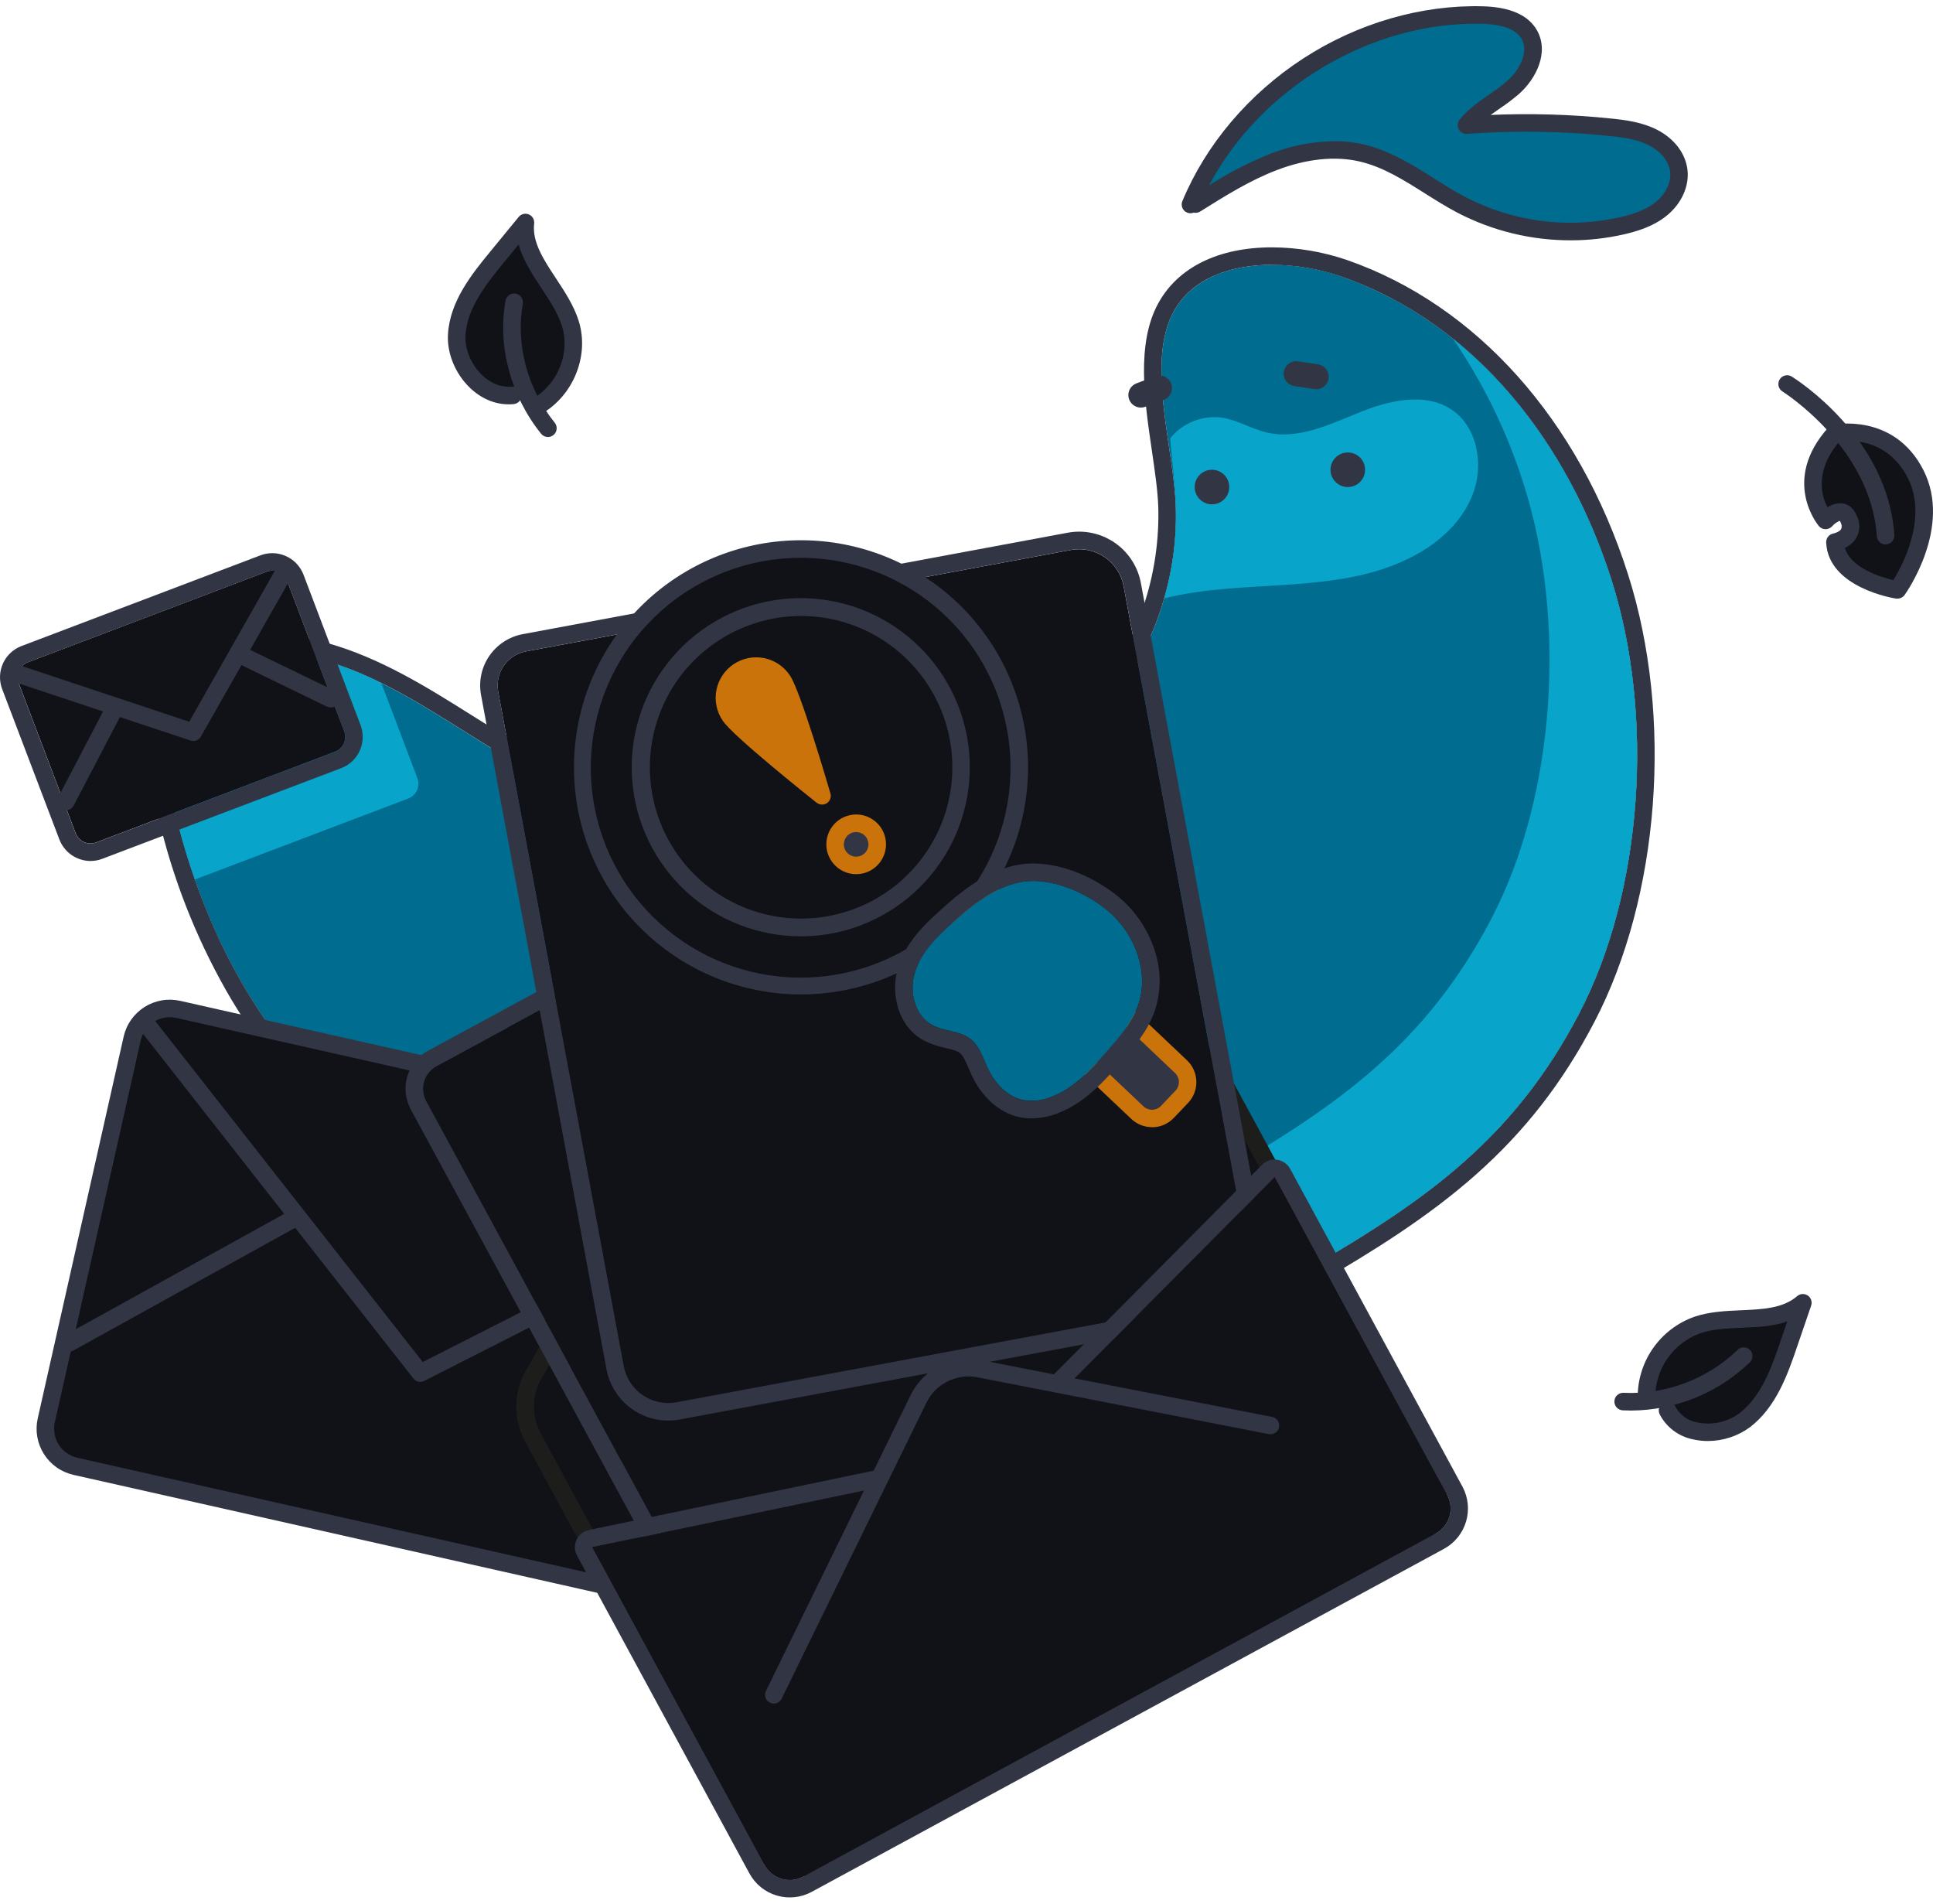 <svg width="200" height="197" viewBox="0 0 200 197" fill="none" xmlns="http://www.w3.org/2000/svg">
<path d="M74.976 82.952C67.828 85.447 59.911 82.659 53.341 78.892C46.77 75.125 40.639 70.302 33.347 68.278C28.873 67.03 23.509 67.126 20.257 70.442C16.584 74.191 17.137 80.28 18.445 85.367C21.534 97.255 27.703 108.667 37.437 116.175C47.171 123.683 60.768 126.642 72.159 122.026C83.55 117.41 91.47 104.421 88.599 92.466C87.822 89.284 86.287 86.164 83.656 84.215C81.026 82.266 77.184 81.761 74.471 83.591L74.976 82.952Z" fill="#006C8F"/>
<path d="M28.179 67.532C29.931 67.543 31.672 67.792 33.357 68.269C40.65 70.302 46.781 75.125 53.351 78.884C58.182 81.654 63.74 83.896 69.187 83.896C71.16 83.908 73.121 83.586 74.987 82.943L74.482 83.583C75.637 82.827 76.992 82.434 78.373 82.454C80.274 82.469 82.122 83.086 83.652 84.215C86.282 86.164 87.828 89.284 88.594 92.465C91.47 104.411 83.551 117.409 72.159 122.025C68.476 123.497 64.543 124.243 60.577 124.221C52.355 124.221 44.021 121.212 37.448 116.154C27.713 108.664 21.544 97.255 18.456 85.359C17.138 80.277 16.584 74.183 20.268 70.434C22.318 68.342 25.21 67.532 28.19 67.532H28.179ZM28.179 65.719C24.358 65.719 21.174 66.91 18.963 69.165C15.509 72.689 14.748 78.289 16.703 85.814C18.263 91.965 20.687 97.863 23.902 103.334C27.325 109.076 31.511 113.873 36.329 117.591C43.301 122.957 52.134 126.033 60.564 126.033C64.764 126.057 68.929 125.266 72.827 123.703C78.81 121.277 83.944 116.726 87.284 110.89C90.735 104.866 91.822 98.171 90.347 92.041C89.663 89.193 88.133 85.284 84.723 82.754C82.885 81.393 80.66 80.653 78.373 80.642C77.32 80.636 76.273 80.811 75.279 81.16C75.209 81.147 75.138 81.139 75.067 81.136H74.971C74.909 81.132 74.847 81.132 74.785 81.136C74.632 81.152 74.481 81.187 74.337 81.24C72.674 81.806 70.928 82.09 69.172 82.079C64.786 82.079 59.761 80.471 54.237 77.307C52.463 76.29 50.679 75.166 48.953 74.082C44.243 71.12 39.374 68.055 33.828 66.509C31.988 65.99 30.086 65.721 28.174 65.707L28.179 65.719Z" fill="#323544"/>
<path d="M43.184 80.495L39.454 70.657C37.497 69.673 35.452 68.874 33.346 68.27C30.569 67.494 27.449 67.235 24.705 67.949L22.499 68.785C21.669 69.213 20.912 69.769 20.257 70.435C16.583 74.183 17.137 80.272 18.445 85.359C18.937 87.249 19.506 89.129 20.156 90.983L42.224 82.61C42.426 82.535 42.611 82.42 42.769 82.273C42.927 82.126 43.054 81.949 43.144 81.752C43.233 81.556 43.282 81.343 43.289 81.128C43.296 80.912 43.261 80.697 43.184 80.495Z" fill="#08A4CA"/>
<path d="M75.447 130.784C86.139 116.32 93.813 101.364 102.605 85.543C105.9 79.615 111.666 77.29 115.622 71.835C119.603 66.328 121.884 59.393 121.656 52.439C121.46 46.407 118.565 37.475 121.426 32.246C124.491 26.646 132.988 26.581 138.797 28.608C152.858 33.511 162.302 46.073 166.729 59.965C171.156 73.857 170.066 92.067 163.363 104.882C156.661 117.697 147.641 124.11 135.494 131.159C126.433 136.42 115.254 137.562 104.945 138.32C94.636 139.079 83.975 136.718 75.359 130.668L75.447 130.784Z" fill="#006C8F"/>
<path d="M131.634 27.399C134.072 27.409 136.492 27.82 138.797 28.615C152.858 33.519 162.302 46.08 166.729 59.972C171.156 73.864 170.066 92.074 163.363 104.889C156.661 117.704 147.641 124.109 135.494 131.159C126.433 136.42 115.254 137.561 104.945 138.32C103.706 138.411 102.463 138.457 101.217 138.457C92.156 138.457 83.03 136.016 75.476 130.747C86.155 116.293 93.82 101.35 102.605 85.543C105.9 79.614 111.666 77.289 115.622 71.834C119.603 66.328 121.884 59.392 121.656 52.438C121.46 46.406 118.565 37.475 121.426 32.245C123.355 28.724 127.43 27.391 131.634 27.391V27.399ZM75.359 130.667L75.476 130.747L75.447 130.784L75.359 130.667ZM131.634 25.586C126.073 25.586 121.882 27.645 119.836 31.383C117.553 35.551 118.415 41.417 119.176 46.59C119.489 48.739 119.79 50.769 119.844 52.498C120.012 59.051 118.01 65.476 114.149 70.773C112.499 73.054 110.503 74.744 108.391 76.536C105.735 78.788 102.988 81.118 101.018 84.662C99.576 87.251 98.149 89.856 96.767 92.37C89.733 105.185 83.079 117.301 74.422 129.111C74.29 129.192 74.168 129.288 74.059 129.398C73.759 129.706 73.577 130.111 73.547 130.54C73.517 130.969 73.641 131.395 73.896 131.741L73.984 131.86C74.186 132.134 74.46 132.345 74.777 132.469C82.251 137.574 91.382 140.269 101.212 140.269C102.491 140.269 103.801 140.22 105.072 140.127C115.836 139.35 127.121 138.115 136.397 132.728C141.886 129.541 147.657 125.979 152.661 121.546C157.779 117.016 161.686 111.988 164.958 105.731C171.738 92.76 173.142 74.146 168.448 59.423C163.348 43.419 152.754 31.564 139.388 26.904C136.888 26.044 134.264 25.599 131.621 25.586H131.634Z" fill="#323544"/>
<path d="M75.447 130.786L75.476 130.747L75.359 130.669L75.447 130.786Z" fill="#006C8F"/>
<path d="M75.359 130.669L75.476 130.746L75.448 130.785L75.359 130.669ZM75.359 128.856C75.024 128.856 74.695 128.949 74.41 129.125C74.124 129.3 73.893 129.552 73.742 129.851C73.59 130.15 73.525 130.485 73.553 130.819C73.581 131.153 73.701 131.473 73.899 131.743L73.985 131.862C74.153 132.09 74.373 132.275 74.626 132.403C74.879 132.531 75.159 132.597 75.442 132.597C75.726 132.598 76.005 132.532 76.258 132.404C76.511 132.277 76.731 132.092 76.9 131.865L76.921 131.834C77.066 131.639 77.172 131.417 77.23 131.181C77.288 130.945 77.298 130.699 77.259 130.459C77.221 130.219 77.134 129.989 77.005 129.783C76.875 129.577 76.706 129.399 76.506 129.26L76.431 129.209L76.398 129.185C76.094 128.972 75.733 128.858 75.362 128.856H75.359Z" fill="#323544"/>
<path d="M166.729 59.973C163.651 50.314 158.145 41.299 150.344 35.055C153.511 39.695 155.977 44.776 157.663 50.135C162.09 64.03 161 82.237 154.298 95.052C147.595 107.867 138.58 114.272 126.433 121.322C117.372 126.582 106.193 127.724 95.884 128.483C89.999 128.934 84.081 128.313 78.417 126.65C77.461 128.02 76.481 129.385 75.476 130.745C84.069 136.739 94.683 139.074 104.946 138.32C115.255 137.562 126.433 136.42 135.495 131.16C147.642 124.11 156.656 117.718 163.361 104.89C170.067 92.062 171.157 73.867 166.729 59.973Z" fill="#08A4CA"/>
<path d="M66.386 120.946L66.415 120.907L66.298 120.83L66.386 120.946Z" fill="#006C8F"/>
<path d="M66.298 120.829L66.415 120.906L66.386 120.945L66.298 120.829ZM66.298 119.017C65.963 119.016 65.634 119.109 65.349 119.285C65.063 119.46 64.832 119.712 64.68 120.011C64.529 120.31 64.464 120.645 64.492 120.979C64.519 121.313 64.639 121.633 64.838 121.903L64.924 122.022C65.092 122.25 65.312 122.436 65.565 122.563C65.818 122.691 66.098 122.758 66.381 122.758C66.665 122.758 66.944 122.692 67.197 122.564C67.45 122.437 67.67 122.252 67.839 122.025L67.859 121.994C68.005 121.799 68.111 121.577 68.169 121.341C68.227 121.105 68.237 120.859 68.198 120.619C68.16 120.379 68.073 120.149 67.944 119.943C67.814 119.737 67.645 119.56 67.445 119.42L67.37 119.369L67.337 119.345C67.033 119.132 66.672 119.018 66.301 119.017H66.298Z" fill="#323544"/>
<path d="M150.711 42.771C148.042 40.503 144.118 41.282 140.915 42.558C137.713 43.835 134.357 45.536 131.018 44.73C129.464 44.358 128.056 43.462 126.485 43.213C125.518 43.075 124.531 43.179 123.615 43.518C122.699 43.857 121.881 44.418 121.237 45.153C121.18 45.217 121.126 45.285 121.071 45.354C121.265 47.721 121.589 50.115 121.656 52.44C121.752 55.636 121.346 58.827 120.452 61.898C129.073 59.723 139.061 61.742 146.926 57.144C149.36 55.72 151.545 53.592 152.49 50.825C153.435 48.057 152.881 44.614 150.711 42.771Z" fill="#08A4CA"/>
<path d="M123.161 21.159C128.059 9.38 140.62 1.225 153.373 1.569C155.211 1.616 157.329 1.999 158.227 3.601C159.24 5.414 158.085 7.705 156.534 9.072C154.983 10.439 153.019 11.345 151.721 12.955C156.666 12.592 161.632 12.664 166.564 13.17C168.081 13.325 169.629 13.532 170.991 14.221C172.352 14.91 173.515 16.165 173.693 17.682C173.872 19.2 173.054 20.654 171.881 21.605C170.708 22.555 169.248 23.044 167.786 23.378C162.181 24.636 156.311 23.87 151.217 21.216C147.753 19.404 144.656 16.706 140.846 15.826C137.845 15.135 134.671 15.653 131.784 16.745C128.898 17.838 126.28 19.484 123.673 21.118" fill="#006C8F"/>
<path d="M162.528 24.86C158.45 24.867 154.432 23.89 150.813 22.012C149.645 21.398 148.517 20.689 147.424 20C145.185 18.589 143.072 17.259 140.659 16.702C138.135 16.119 135.186 16.425 132.134 17.585C129.33 18.651 126.71 20.293 124.181 21.88C123.979 22.005 123.735 22.047 123.503 21.996C123.337 22.061 123.156 22.076 122.982 22.039C122.808 22.002 122.649 21.914 122.525 21.787C122.4 21.66 122.316 21.499 122.282 21.325C122.249 21.15 122.267 20.97 122.335 20.805C124.774 14.939 129.214 9.702 134.839 6.049C140.465 2.396 147.059 0.483 153.407 0.651C156.255 0.726 158.139 1.565 159.03 3.147C160.304 5.414 158.945 8.153 157.143 9.738C156.5 10.283 155.827 10.79 155.126 11.258C154.82 11.47 154.52 11.68 154.23 11.889C158.376 11.71 162.529 11.833 166.657 12.257C168.234 12.417 169.896 12.64 171.402 13.399C173.215 14.307 174.398 15.863 174.597 17.564C174.796 19.265 173.978 21.062 172.466 22.294C171.053 23.446 169.334 23.943 167.995 24.249C166.201 24.656 164.367 24.861 162.528 24.86ZM138.034 14.6C139.054 14.596 140.071 14.708 141.066 14.934C143.779 15.56 146.122 17.036 148.39 18.465C149.451 19.133 150.551 19.824 151.657 20.407C156.564 22.948 162.208 23.681 167.602 22.478C169.303 22.09 170.45 21.598 171.327 20.886C172.363 20.039 172.932 18.846 172.806 17.779C172.653 16.485 171.563 15.508 170.592 15.019C169.362 14.398 167.887 14.206 166.481 14.061C161.603 13.562 156.69 13.491 151.799 13.849C151.623 13.864 151.445 13.826 151.29 13.741C151.134 13.656 151.007 13.527 150.925 13.371C150.842 13.214 150.807 13.036 150.824 12.86C150.842 12.683 150.911 12.516 151.023 12.379C151.895 11.294 153.011 10.52 154.088 9.772C154.731 9.344 155.349 8.88 155.939 8.381C157.251 7.227 158.189 5.365 157.443 4.037C156.889 3.051 155.514 2.523 153.355 2.466C141.925 2.165 130.449 9.067 125.103 19.167C127.123 17.878 129.259 16.78 131.484 15.889C133.572 15.069 135.791 14.636 138.034 14.61V14.6Z" fill="#323544"/>
<path d="M125.397 52.171C126.385 52.171 127.186 51.37 127.186 50.382C127.186 49.394 126.385 48.593 125.397 48.593C124.409 48.593 123.608 49.394 123.608 50.382C123.608 51.37 124.409 52.171 125.397 52.171Z" fill="#323544"/>
<path d="M139.45 50.384C140.438 50.384 141.239 49.583 141.239 48.595C141.239 47.607 140.438 46.806 139.45 46.806C138.462 46.806 137.661 47.607 137.661 48.595C137.661 49.583 138.462 50.384 139.45 50.384Z" fill="#323544"/>
<path d="M118.04 42.163C117.737 42.163 117.443 42.057 117.211 41.863C116.978 41.668 116.821 41.399 116.766 41.1C116.712 40.802 116.764 40.494 116.914 40.23C117.063 39.967 117.301 39.764 117.584 39.657L119.505 38.935C119.664 38.875 119.834 38.847 120.004 38.853C120.173 38.858 120.341 38.897 120.495 38.968C120.65 39.038 120.79 39.138 120.906 39.262C121.022 39.386 121.113 39.532 121.172 39.691C121.232 39.85 121.26 40.019 121.255 40.189C121.249 40.359 121.21 40.526 121.14 40.681C121.07 40.836 120.97 40.975 120.846 41.092C120.721 41.208 120.576 41.298 120.417 41.358L118.501 42.08C118.354 42.136 118.197 42.164 118.04 42.163Z" fill="#323544"/>
<path d="M136.19 40.267C136.125 40.267 136.06 40.262 135.996 40.251L133.969 39.943C133.796 39.923 133.629 39.869 133.478 39.783C133.326 39.697 133.194 39.582 133.088 39.444C132.982 39.306 132.906 39.148 132.862 38.979C132.819 38.81 132.81 38.635 132.836 38.463C132.863 38.291 132.923 38.126 133.014 37.978C133.106 37.83 133.226 37.702 133.368 37.601C133.51 37.5 133.671 37.429 133.841 37.392C134.011 37.355 134.187 37.353 134.357 37.386L136.385 37.694C136.706 37.744 136.997 37.913 137.199 38.168C137.401 38.423 137.5 38.745 137.476 39.07C137.451 39.394 137.305 39.698 137.067 39.92C136.829 40.142 136.516 40.266 136.19 40.267Z" fill="#323544"/>
<path d="M189.838 44.817C189.838 44.817 195.443 43.592 198.203 49.058C200.962 54.523 196.315 61.016 196.315 61.016C196.315 61.016 190.035 60.04 189.843 56.068C189.843 56.068 192.01 55.693 191.301 53.793C190.591 51.892 188.864 53.837 188.864 53.837C188.864 53.837 185.354 49.811 189.838 44.817Z" fill="#111217"/>
<path d="M196.315 61.923C196.269 61.927 196.224 61.927 196.178 61.923C195.89 61.879 189.162 60.779 188.947 56.121C188.937 55.901 189.008 55.684 189.146 55.512C189.284 55.34 189.48 55.224 189.698 55.187C189.889 55.151 190.353 54.987 190.498 54.729C190.538 54.63 190.557 54.524 190.552 54.418C190.548 54.311 190.52 54.207 190.472 54.112C190.444 54.028 190.404 53.947 190.353 53.874C190.048 54 189.777 54.195 189.561 54.444C189.474 54.538 189.369 54.613 189.251 54.665C189.134 54.716 189.008 54.743 188.88 54.744C188.752 54.743 188.625 54.716 188.509 54.663C188.392 54.609 188.289 54.532 188.204 54.436C188.163 54.389 184.209 49.742 189.175 44.215C189.303 44.075 189.471 43.977 189.656 43.935C189.719 43.923 195.981 42.641 199.02 48.653C201.995 54.537 197.265 61.263 197.063 61.548C196.978 61.666 196.865 61.761 196.735 61.826C196.605 61.892 196.461 61.925 196.315 61.923ZM190.878 56.678C191.51 58.783 194.612 59.707 195.901 60.007C196.846 58.47 199.474 53.561 197.405 49.465C195.308 45.323 191.401 45.515 190.319 45.66C187.73 48.717 188.45 51.275 189.082 52.489C189.554 52.153 190.137 52.007 190.713 52.083C191.174 52.171 191.8 52.481 192.17 53.476C192.32 53.817 192.39 54.188 192.374 54.561C192.357 54.933 192.256 55.297 192.077 55.624C191.791 56.091 191.369 56.459 190.868 56.678H190.878Z" fill="#323544"/>
<path d="M195.091 56.322C194.861 56.322 194.639 56.234 194.472 56.077C194.304 55.92 194.202 55.705 194.187 55.476C193.579 46.272 184.517 40.561 184.435 40.504C184.229 40.378 184.081 40.175 184.025 39.941C183.968 39.706 184.007 39.458 184.133 39.252C184.259 39.046 184.462 38.899 184.696 38.842C184.931 38.786 185.179 38.825 185.385 38.951C185.791 39.21 195.326 45.198 195.999 55.343C196.007 55.462 195.992 55.582 195.954 55.694C195.916 55.807 195.856 55.912 195.777 56.001C195.699 56.091 195.604 56.164 195.497 56.217C195.39 56.27 195.274 56.301 195.155 56.309L195.091 56.322Z" fill="#323544"/>
<path d="M172.532 145.895C173.894 148.65 178.088 148.777 180.527 146.91C182.966 145.043 184.084 141.965 185.081 139.058L186.549 134.768C183.688 137.23 179.22 135.863 175.642 137.062C174.085 137.619 172.74 138.647 171.794 140.004C170.848 141.36 170.349 142.978 170.366 144.632" fill="#111217"/>
<path d="M176.685 149.066C176.17 149.067 175.657 149.009 175.155 148.892C174.426 148.745 173.738 148.436 173.143 147.988C172.549 147.54 172.062 146.964 171.72 146.303C171.613 146.088 171.597 145.839 171.674 145.611C171.751 145.383 171.916 145.196 172.132 145.089C172.347 144.983 172.596 144.966 172.824 145.044C173.052 145.121 173.239 145.285 173.346 145.501C173.57 145.922 173.886 146.288 174.27 146.572C174.655 146.855 175.098 147.048 175.567 147.137C176.325 147.3 177.11 147.301 177.868 147.139C178.627 146.977 179.342 146.656 179.968 146.197C182.275 144.434 183.349 141.294 184.214 138.772L184.918 136.701C183.442 137.219 181.811 137.281 180.237 137.348C178.663 137.416 177.232 137.48 175.919 137.921C174.547 138.416 173.361 139.325 172.527 140.522C171.692 141.719 171.249 143.146 171.259 144.605C171.263 144.724 171.243 144.843 171.2 144.954C171.158 145.065 171.094 145.167 171.013 145.254C170.931 145.34 170.833 145.41 170.725 145.459C170.616 145.508 170.499 145.535 170.38 145.538C170.261 145.542 170.143 145.522 170.031 145.48C169.92 145.438 169.818 145.374 169.731 145.292C169.645 145.211 169.575 145.113 169.526 145.004C169.477 144.896 169.45 144.778 169.447 144.659C169.415 142.809 169.968 140.996 171.026 139.477C172.085 137.959 173.595 136.813 175.342 136.202C176.895 135.684 178.552 135.609 180.157 135.539C182.373 135.443 184.468 135.352 185.946 134.079C186.097 133.949 186.286 133.873 186.485 133.862C186.683 133.851 186.88 133.905 187.044 134.016C187.209 134.128 187.332 134.291 187.395 134.479C187.458 134.668 187.457 134.872 187.393 135.06L185.925 139.35C184.983 142.104 183.807 145.532 181.066 147.634C179.796 148.566 178.261 149.068 176.685 149.066Z" fill="#323544"/>
<path d="M168.764 145.915C168.474 145.915 168.184 145.907 167.894 145.892C167.653 145.879 167.428 145.772 167.267 145.593C167.106 145.414 167.023 145.178 167.035 144.938C167.048 144.698 167.156 144.472 167.335 144.311C167.514 144.15 167.749 144.067 167.989 144.08C170.141 144.178 172.291 143.839 174.308 143.085C176.326 142.331 178.17 141.177 179.73 139.691C179.812 139.596 179.913 139.519 180.027 139.465C180.14 139.411 180.264 139.381 180.389 139.377C180.515 139.374 180.64 139.396 180.757 139.443C180.873 139.49 180.979 139.561 181.066 139.652C181.154 139.742 181.222 139.849 181.266 139.967C181.309 140.085 181.328 140.21 181.321 140.336C181.314 140.461 181.28 140.584 181.223 140.696C181.166 140.808 181.086 140.907 180.988 140.986C177.691 144.127 173.318 145.891 168.764 145.915Z" fill="#323544"/>
<path d="M53.066 40.895C49.778 41.227 47.091 37.737 47.254 34.661C47.417 31.586 49.47 28.966 51.448 26.568L54.366 23.011C53.928 26.762 57.889 29.817 59.026 33.499C60.012 36.712 58.508 40.362 55.525 42.055" fill="#111217"/>
<path d="M55.52 42.961C55.32 42.961 55.125 42.895 54.967 42.772C54.808 42.65 54.694 42.479 54.643 42.285C54.592 42.091 54.607 41.886 54.685 41.701C54.764 41.517 54.901 41.363 55.075 41.265C57.69 39.787 59.013 36.564 58.153 33.757C57.739 32.408 56.859 31.075 56.007 29.786C55.062 28.354 54.097 26.889 53.662 25.291L52.147 27.137C50.438 29.224 48.31 31.821 48.158 34.705C48.083 36.126 48.764 37.736 49.887 38.811C50.798 39.678 51.894 40.105 52.976 39.989C53.216 39.965 53.456 40.037 53.643 40.19C53.83 40.343 53.948 40.564 53.972 40.804C53.996 41.044 53.924 41.285 53.771 41.471C53.618 41.658 53.397 41.777 53.157 41.801C51.544 41.964 49.939 41.371 48.637 40.131C47.122 38.687 46.245 36.574 46.348 34.619C46.532 31.142 48.87 28.29 50.749 25.998L53.667 22.441C53.791 22.29 53.961 22.183 54.151 22.137C54.34 22.09 54.54 22.106 54.72 22.183C54.9 22.259 55.051 22.391 55.149 22.56C55.248 22.729 55.289 22.925 55.267 23.119C55.044 25.043 56.248 26.866 57.524 28.799C58.446 30.195 59.399 31.647 59.888 33.237C60.993 36.83 59.308 40.962 55.968 42.847C55.832 42.923 55.677 42.963 55.52 42.961Z" fill="#323544"/>
<path d="M56.694 45.208C56.558 45.208 56.424 45.178 56.301 45.119C56.179 45.06 56.072 44.975 55.987 44.869C52.839 40.962 51.461 35.807 52.308 31.106C52.35 30.869 52.485 30.66 52.683 30.522C52.88 30.385 53.124 30.332 53.36 30.375C53.597 30.417 53.807 30.552 53.944 30.749C54.081 30.947 54.134 31.191 54.092 31.427C53.338 35.629 54.573 40.229 57.398 43.732C57.504 43.865 57.571 44.026 57.59 44.195C57.61 44.365 57.581 44.536 57.508 44.69C57.434 44.844 57.319 44.974 57.175 45.066C57.031 45.157 56.864 45.207 56.694 45.208Z" fill="#323544"/>
<path d="M81.157 118.538L18.438 104.415C16.288 103.931 14.153 105.282 13.669 107.431L4.778 146.917C4.294 149.067 5.644 151.202 7.793 151.686L70.513 165.809C72.662 166.293 74.797 164.942 75.281 162.793L84.173 123.307C84.657 121.157 83.307 119.022 81.157 118.538Z" fill="#111217"/>
<path d="M71.411 166.81C71.046 166.811 70.682 166.77 70.326 166.689L7.605 152.569C6.978 152.428 6.385 152.166 5.859 151.796C5.334 151.425 4.886 150.955 4.542 150.412C4.199 149.869 3.966 149.263 3.857 148.63C3.747 147.996 3.764 147.348 3.906 146.721L12.794 107.232C12.935 106.605 13.198 106.012 13.568 105.486C13.939 104.961 14.409 104.514 14.952 104.17C15.496 103.826 16.102 103.593 16.735 103.484C17.369 103.375 18.017 103.391 18.644 103.533L81.366 117.652C82.631 117.939 83.732 118.716 84.426 119.813C85.12 120.91 85.351 122.237 85.068 123.503L76.177 162.989C75.934 164.072 75.329 165.04 74.463 165.734C73.597 166.429 72.521 166.808 71.411 166.81ZM17.562 105.223C16.863 105.225 16.185 105.464 15.639 105.901C15.094 106.339 14.713 106.949 14.559 107.631L5.674 147.117C5.585 147.512 5.575 147.92 5.643 148.319C5.712 148.718 5.859 149.099 6.076 149.442C6.292 149.784 6.574 150.08 6.905 150.313C7.236 150.546 7.609 150.712 8.004 150.801L70.725 164.918C71.523 165.096 72.358 164.951 73.049 164.515C73.74 164.078 74.229 163.385 74.409 162.588L83.292 123.105C83.47 122.307 83.325 121.472 82.888 120.781C82.452 120.09 81.759 119.601 80.962 119.421L18.246 105.301C18.022 105.249 17.794 105.223 17.565 105.223H17.562Z" fill="#323544"/>
<path d="M15.142 105.915L43.487 142.04L84.042 121.428" fill="#111217"/>
<path d="M43.487 142.948C43.35 142.948 43.214 142.917 43.09 142.856C42.967 142.796 42.858 142.709 42.773 142.601L14.427 106.475C14.348 106.383 14.288 106.275 14.251 106.158C14.214 106.041 14.202 105.919 14.214 105.797C14.226 105.675 14.262 105.557 14.321 105.45C14.38 105.343 14.46 105.249 14.556 105.173C14.652 105.098 14.762 105.043 14.88 105.011C14.998 104.979 15.122 104.972 15.243 104.989C15.364 105.006 15.48 105.048 15.584 105.111C15.689 105.174 15.78 105.258 15.851 105.357L43.741 140.895L83.633 120.621C83.847 120.517 84.093 120.501 84.319 120.577C84.544 120.652 84.731 120.813 84.838 121.025C84.946 121.237 84.966 121.483 84.894 121.71C84.822 121.936 84.664 122.125 84.454 122.237L43.897 142.849C43.77 142.914 43.63 142.947 43.487 142.948Z" fill="#323544"/>
<path d="M7.152 139.819C6.952 139.818 6.757 139.751 6.599 139.628C6.44 139.505 6.327 139.333 6.277 139.139C6.227 138.945 6.243 138.739 6.322 138.555C6.401 138.371 6.539 138.218 6.715 138.121L29.79 125.357C29.894 125.295 30.01 125.254 30.13 125.238C30.25 125.221 30.373 125.229 30.49 125.26C30.608 125.292 30.717 125.347 30.813 125.422C30.909 125.496 30.988 125.59 31.047 125.696C31.106 125.802 31.143 125.919 31.156 126.04C31.169 126.161 31.157 126.283 31.121 126.399C31.086 126.516 31.027 126.624 30.949 126.717C30.871 126.81 30.775 126.886 30.667 126.942L7.592 139.705C7.458 139.78 7.306 139.819 7.152 139.819Z" fill="#323544"/>
<path d="M76.977 154.977C76.82 154.977 76.666 154.935 76.53 154.857C76.394 154.779 76.28 154.667 76.201 154.532L62.997 132.197C62.926 132.095 62.877 131.98 62.852 131.857C62.828 131.735 62.829 131.61 62.855 131.488C62.881 131.366 62.932 131.251 63.005 131.15C63.078 131.049 63.17 130.964 63.277 130.9C63.384 130.837 63.503 130.796 63.627 130.78C63.75 130.764 63.876 130.774 63.995 130.809C64.115 130.844 64.226 130.904 64.321 130.983C64.417 131.063 64.495 131.162 64.551 131.273L77.754 153.61C77.835 153.747 77.879 153.904 77.88 154.063C77.881 154.223 77.841 154.38 77.762 154.519C77.683 154.657 77.569 154.773 77.431 154.853C77.293 154.934 77.137 154.976 76.977 154.977Z" fill="#323544"/>
<path d="M27.594 59.133L2.876 68.512C2.029 68.834 1.603 69.782 1.924 70.629L7.829 86.191C8.151 87.038 9.099 87.465 9.946 87.143L34.664 77.763C35.512 77.442 35.938 76.494 35.616 75.646L29.711 60.085C29.39 59.237 28.442 58.811 27.594 59.133Z" fill="#111217"/>
<path d="M28.174 59.034C28.507 59.035 28.831 59.136 29.105 59.325C29.379 59.514 29.588 59.782 29.706 60.093L35.612 75.658C35.766 76.064 35.752 76.516 35.573 76.912C35.395 77.309 35.066 77.618 34.659 77.773L9.94 87.152C9.533 87.306 9.081 87.293 8.684 87.114C8.287 86.935 7.978 86.606 7.823 86.2L1.92 70.638C1.765 70.231 1.778 69.779 1.956 69.382C2.135 68.985 2.463 68.675 2.87 68.52L27.591 59.143C27.777 59.072 27.975 59.035 28.174 59.034ZM28.174 57.222C27.755 57.222 27.34 57.298 26.949 57.447L2.228 66.827C1.372 67.152 0.68 67.803 0.304 68.638C-0.072 69.474 -0.1 70.424 0.224 71.28L6.142 86.837C6.392 87.488 6.832 88.05 7.406 88.448C7.98 88.845 8.66 89.061 9.358 89.066C9.776 89.066 10.191 88.99 10.582 88.84L35.304 79.461C36.159 79.135 36.85 78.483 37.225 77.648C37.6 76.813 37.629 75.864 37.305 75.008L31.402 59.446C31.151 58.794 30.708 58.232 30.132 57.835C29.556 57.438 28.873 57.225 28.174 57.222Z" fill="#323544"/>
<path d="M2.078 69.781L19.993 75.746L29.233 59.477" fill="#111217"/>
<path d="M19.993 76.651C19.896 76.651 19.8 76.635 19.709 76.604L1.791 70.65C1.678 70.612 1.574 70.552 1.484 70.475C1.394 70.396 1.32 70.301 1.267 70.195C1.214 70.088 1.182 69.972 1.174 69.854C1.166 69.735 1.181 69.616 1.219 69.503C1.256 69.39 1.316 69.286 1.394 69.196C1.472 69.106 1.567 69.032 1.674 68.979C1.78 68.926 1.896 68.895 2.015 68.886C2.133 68.878 2.253 68.893 2.365 68.931L19.574 74.66L28.446 59.033C28.565 58.824 28.762 58.671 28.994 58.607C29.108 58.576 29.228 58.567 29.346 58.582C29.465 58.596 29.579 58.634 29.682 58.693C29.786 58.752 29.877 58.831 29.95 58.925C30.023 59.018 30.077 59.126 30.108 59.241C30.14 59.355 30.149 59.475 30.134 59.593C30.119 59.712 30.081 59.826 30.023 59.929L20.783 76.198C20.703 76.336 20.588 76.451 20.449 76.531C20.31 76.61 20.153 76.652 19.993 76.651Z" fill="#323544"/>
<path d="M6.818 83.817C6.663 83.817 6.509 83.777 6.374 83.7C6.238 83.624 6.125 83.513 6.044 83.38C5.963 83.247 5.918 83.095 5.913 82.939C5.908 82.784 5.944 82.629 6.016 82.491L11.038 72.879C11.093 72.773 11.169 72.68 11.26 72.603C11.351 72.527 11.457 72.469 11.57 72.433C11.684 72.398 11.803 72.385 11.922 72.395C12.04 72.406 12.156 72.439 12.261 72.494C12.367 72.549 12.461 72.625 12.537 72.716C12.614 72.807 12.671 72.913 12.707 73.026C12.743 73.14 12.756 73.26 12.745 73.378C12.735 73.497 12.701 73.612 12.646 73.718L7.623 83.33C7.546 83.477 7.431 83.6 7.289 83.686C7.147 83.772 6.984 83.817 6.818 83.817Z" fill="#323544"/>
<path d="M34.211 73.186C34.074 73.186 33.938 73.154 33.815 73.093L24.218 68.433C24.111 68.381 24.015 68.308 23.936 68.219C23.857 68.13 23.797 68.027 23.758 67.914C23.719 67.802 23.702 67.683 23.709 67.564C23.716 67.445 23.747 67.329 23.799 67.221C23.851 67.114 23.924 67.019 24.012 66.939C24.102 66.861 24.205 66.8 24.318 66.761C24.43 66.722 24.549 66.706 24.668 66.713C24.787 66.72 24.903 66.75 25.011 66.802L34.62 71.462C34.805 71.552 34.954 71.701 35.043 71.886C35.131 72.071 35.154 72.281 35.108 72.481C35.062 72.681 34.95 72.859 34.789 72.987C34.629 73.115 34.429 73.184 34.224 73.184L34.211 73.186Z" fill="#323544"/>
<path d="M145.319 160.374L86.339 192.36C84.799 193.195 82.99 193.385 81.31 192.887C79.63 192.389 78.217 191.244 77.381 189.703L55.117 148.672C54.578 147.679 54.303 146.565 54.317 145.436C54.332 144.306 54.636 143.199 55.2 142.221L74.049 109.549C74.642 108.522 75.501 107.673 76.535 107.093C77.569 106.512 78.74 106.22 79.926 106.248L120.126 107.058C121.293 107.082 122.432 107.414 123.429 108.021C124.425 108.628 125.243 109.489 125.799 110.514L147.986 151.419C148.819 152.96 149.006 154.769 148.506 156.448C148.006 158.128 146.86 159.54 145.319 160.374Z" fill="#111217"/>
<path d="M83.198 194.075C82.471 194.073 81.749 193.967 81.052 193.759C80.105 193.48 79.222 193.017 78.456 192.395C77.689 191.772 77.053 191.004 76.586 190.134L54.322 149.103C53.714 147.972 53.404 146.706 53.421 145.422C53.438 144.139 53.781 142.881 54.417 141.766L73.267 109.094C73.94 107.93 74.912 106.968 76.084 106.308C77.255 105.648 78.582 105.315 79.926 105.343L120.134 106.151C121.46 106.179 122.756 106.557 123.888 107.248C125.021 107.938 125.952 108.915 126.585 110.081L148.772 150.985C149.72 152.737 149.933 154.793 149.366 156.703C148.799 158.612 147.498 160.219 145.748 161.17L86.771 193.161C85.675 193.759 84.447 194.073 83.198 194.075ZM79.781 107.153C78.78 107.152 77.797 107.415 76.93 107.915C76.064 108.414 75.344 109.134 74.844 110L55.997 142.672C55.513 143.517 55.252 144.472 55.239 145.446C55.226 146.419 55.461 147.38 55.922 148.238L78.186 189.27C78.543 189.928 79.025 190.51 79.607 190.982C80.188 191.453 80.857 191.806 81.574 192.019C82.292 192.232 83.045 192.301 83.79 192.223C84.534 192.145 85.256 191.921 85.914 191.563L144.886 159.578C145.545 159.221 146.126 158.738 146.598 158.157C147.069 157.575 147.421 156.906 147.634 156.189C147.847 155.471 147.916 154.718 147.838 153.974C147.759 153.229 147.535 152.508 147.178 151.85L124.993 110.945C124.513 110.061 123.807 109.319 122.947 108.795C122.087 108.271 121.104 107.984 120.098 107.963L79.897 107.153H79.781Z" fill="#1D1D1B"/>
<path d="M98.978 81.081L45.167 110.274C43.875 110.975 43.396 112.59 44.096 113.882L77.848 176.097C78.549 177.389 80.165 177.868 81.457 177.167L135.268 147.975C136.56 147.274 137.039 145.658 136.338 144.366L102.586 82.151C101.885 80.859 100.27 80.38 98.978 81.081Z" fill="#111217"/>
<path d="M100.241 80.779C100.719 80.781 101.187 80.912 101.597 81.157C102.007 81.403 102.344 81.754 102.571 82.175L136.33 144.383C136.666 145.004 136.742 145.733 136.541 146.409C136.34 147.086 135.879 147.655 135.258 147.992L81.448 177.179C81.141 177.347 80.803 177.451 80.456 177.488C80.108 177.525 79.756 177.493 79.421 177.393C79.085 177.294 78.773 177.13 78.501 176.909C78.229 176.689 78.003 176.418 77.837 176.11L44.093 113.894C43.759 113.274 43.683 112.547 43.884 111.872C44.084 111.197 44.544 110.629 45.162 110.293L98.975 81.098C99.363 80.885 99.798 80.774 100.241 80.774V80.779ZM100.241 78.962C99.496 78.963 98.764 79.15 98.11 79.506L44.297 108.693C43.255 109.259 42.48 110.216 42.142 111.353C41.805 112.491 41.933 113.715 42.498 114.759L76.244 176.972C76.523 177.49 76.902 177.947 77.358 178.318C77.814 178.69 78.338 178.967 78.902 179.136C79.465 179.304 80.056 179.36 80.641 179.299C81.226 179.239 81.793 179.064 82.31 178.784L136.123 149.587C137.164 149.018 137.937 148.061 138.273 146.923C138.609 145.786 138.481 144.562 137.917 143.519L104.176 81.297C103.791 80.591 103.221 80.001 102.529 79.591C101.836 79.181 101.046 78.965 100.241 78.967V78.962Z" fill="#323544"/>
<path d="M98.975 81.099L52.51 106.302L59.057 141.487L64.253 151.066C64.702 151.113 65.155 151.096 65.599 151.015L120.888 140.724C122.11 140.496 123.191 139.793 123.895 138.768C124.598 137.743 124.866 136.481 124.639 135.259L121.118 116.339L102.584 82.166C102.417 81.858 102.192 81.587 101.92 81.367C101.648 81.147 101.336 80.983 101.001 80.884C100.666 80.785 100.314 80.753 99.967 80.79C99.619 80.827 99.282 80.932 98.975 81.099Z" fill="#111217"/>
<path d="M54.409 67.386L110.791 56.895C112.013 56.668 113.276 56.935 114.301 57.639C115.326 58.342 116.03 59.424 116.258 60.647L129.034 129.312C129.261 130.534 128.994 131.797 128.29 132.822C127.586 133.847 126.504 134.551 125.282 134.779L69.992 145.066C68.77 145.293 67.507 145.026 66.482 144.322C65.456 143.619 64.753 142.537 64.525 141.314L51.547 71.56C51.46 71.098 51.466 70.623 51.563 70.163C51.66 69.704 51.847 69.267 52.113 68.88C52.379 68.492 52.718 68.16 53.112 67.904C53.506 67.648 53.947 67.472 54.409 67.386Z" fill="#111217"/>
<path d="M111.658 56.809C112.751 56.811 113.81 57.195 114.65 57.895C115.491 58.594 116.061 59.566 116.261 60.641L129.04 129.303C129.267 130.526 128.999 131.788 128.295 132.813C127.592 133.838 126.51 134.541 125.288 134.769L70 145.059C69.395 145.173 68.773 145.166 68.171 145.039C67.568 144.911 66.997 144.666 66.489 144.318C65.981 143.969 65.547 143.524 65.212 143.008C64.877 142.491 64.647 141.914 64.535 141.308L51.551 71.556C51.465 71.094 51.471 70.619 51.568 70.159C51.666 69.7 51.853 69.263 52.119 68.876C52.385 68.488 52.724 68.157 53.118 67.901C53.512 67.644 53.953 67.468 54.415 67.382L110.793 56.89C111.078 56.837 111.368 56.81 111.658 56.809ZM111.658 54.997C111.257 54.998 110.856 55.035 110.462 55.108L54.081 65.601C52.676 65.865 51.434 66.674 50.626 67.853C49.818 69.031 49.51 70.482 49.77 71.887L62.751 141.64C63.028 143.131 63.818 144.478 64.984 145.448C66.15 146.418 67.619 146.95 69.135 146.952C69.537 146.951 69.937 146.914 70.331 146.841L125.62 136.55C126.459 136.394 127.259 136.075 127.975 135.609C128.691 135.144 129.308 134.543 129.791 133.839C130.274 133.135 130.614 132.343 130.79 131.508C130.967 130.673 130.977 129.811 130.821 128.972L118.042 60.309C117.765 58.818 116.975 57.471 115.809 56.5C114.643 55.53 113.175 54.998 111.658 54.997Z" fill="#323544"/>
<path d="M109.481 66.303L61.032 74.837C59.538 75.1 58.541 76.525 58.804 78.019L58.9 78.567C59.163 80.061 60.588 81.059 62.082 80.796L110.53 72.261C112.024 71.998 113.022 70.574 112.759 69.08L112.662 68.532C112.399 67.038 110.975 66.04 109.481 66.303Z" fill="#111217"/>
<path d="M111.257 76.385L62.808 84.919C61.314 85.183 60.317 86.607 60.58 88.101L60.676 88.649C60.94 90.143 62.364 91.141 63.858 90.878L112.306 82.344C113.8 82.081 114.798 80.656 114.535 79.162L114.438 78.614C114.175 77.12 112.751 76.122 111.257 76.385Z" fill="#111217"/>
<path d="M113.033 86.468L64.585 95.002C63.091 95.265 62.093 96.69 62.356 98.184L62.453 98.732C62.716 100.226 64.141 101.224 65.635 100.961L114.083 92.427C115.577 92.163 116.575 90.739 116.312 89.245L116.215 88.697C115.952 87.203 114.527 86.205 113.033 86.468Z" fill="#111217"/>
<path d="M114.81 96.553L66.362 105.087C64.868 105.35 63.87 106.775 64.133 108.269L64.23 108.817C64.493 110.311 65.917 111.309 67.411 111.045L115.86 102.511C117.354 102.248 118.351 100.824 118.088 99.33L117.992 98.782C117.729 97.288 116.304 96.29 114.81 96.553Z" fill="#111217"/>
<path d="M116.584 106.635L68.136 115.169C66.642 115.433 65.644 116.857 65.907 118.351L66.004 118.899C66.267 120.393 67.692 121.391 69.186 121.128L117.634 112.594C119.128 112.331 120.126 110.906 119.862 109.412L119.766 108.864C119.503 107.37 118.078 106.372 116.584 106.635Z" fill="#111217"/>
<path d="M118.361 116.718L69.913 125.252C68.419 125.516 67.421 126.94 67.684 128.434L67.781 128.982C68.044 130.476 69.468 131.474 70.962 131.211L119.411 122.677C120.905 122.414 121.902 120.989 121.639 119.495L121.543 118.947C121.279 117.453 119.855 116.455 118.361 116.718Z" fill="#111217"/>
<path d="M61.286 160.049L102.325 151.493L131.888 121.759L149.722 154.638C149.907 154.978 150.022 155.351 150.062 155.736C150.101 156.121 150.065 156.509 149.954 156.88C149.844 157.251 149.661 157.596 149.417 157.896C149.173 158.195 148.872 158.444 148.532 158.628L83.118 194.111C82.778 194.296 82.406 194.411 82.021 194.452C81.637 194.492 81.249 194.456 80.878 194.346C80.507 194.236 80.162 194.055 79.862 193.811C79.562 193.568 79.313 193.268 79.129 192.928L61.286 160.049Z" fill="#111217"/>
<path d="M131.888 121.759L149.723 154.638C149.907 154.978 150.022 155.351 150.062 155.736C150.102 156.12 150.065 156.509 149.955 156.88C149.844 157.25 149.661 157.595 149.417 157.895C149.173 158.195 148.872 158.444 148.532 158.627L83.118 194.111C82.779 194.296 82.406 194.412 82.022 194.452C81.637 194.493 81.249 194.457 80.878 194.347C80.507 194.237 80.162 194.055 79.862 193.812C79.562 193.568 79.313 193.268 79.129 192.928L61.286 160.049L102.325 151.492L131.888 121.759ZM131.888 119.947C131.647 119.946 131.409 119.993 131.187 120.085C130.964 120.177 130.763 120.312 130.593 120.483L101.435 149.83L60.926 158.275C60.65 158.333 60.39 158.454 60.169 158.63C59.947 158.805 59.77 159.03 59.651 159.287C59.532 159.543 59.475 159.824 59.483 160.106C59.492 160.389 59.567 160.665 59.702 160.913L77.537 193.792C78.137 194.901 79.154 195.725 80.362 196.083C81.571 196.442 82.872 196.306 83.98 195.706L149.404 160.22C150.509 159.618 151.33 158.603 151.688 157.397C152.046 156.192 151.912 154.893 151.315 153.786L133.483 120.907C133.348 120.658 133.157 120.445 132.925 120.283C132.693 120.121 132.427 120.016 132.147 119.975C132.061 119.964 131.974 119.958 131.888 119.957V119.947Z" fill="#323544"/>
<path d="M80.682 186.973L65.594 159.153L61.286 160.049L79.118 192.928C79.302 193.268 79.552 193.568 79.852 193.811C80.152 194.055 80.497 194.236 80.868 194.346C81.238 194.456 81.627 194.492 82.011 194.451C82.395 194.411 82.768 194.295 83.108 194.111L148.532 158.628C148.871 158.443 149.171 158.194 149.415 157.894C149.658 157.594 149.84 157.249 149.95 156.878C150.06 156.508 150.096 156.119 150.055 155.735C150.015 155.35 149.899 154.978 149.715 154.638L148.982 153.269L84.671 188.156C84.332 188.341 83.959 188.457 83.575 188.497C83.19 188.537 82.802 188.502 82.431 188.392C82.061 188.282 81.716 188.1 81.415 187.857C81.115 187.613 80.866 187.313 80.682 186.973Z" fill="#111217"/>
<path d="M80.06 175.322L95.045 144.695C95.6 143.562 96.514 142.644 97.644 142.082C98.775 141.52 100.058 141.347 101.297 141.589L131.429 147.463" fill="#111217"/>
<path d="M80.06 176.23C79.922 176.23 79.786 176.198 79.662 176.137C79.446 176.031 79.282 175.844 79.204 175.617C79.126 175.39 79.142 175.141 79.248 174.926L94.232 144.296C94.876 142.983 95.936 141.918 97.246 141.267C98.556 140.616 100.045 140.415 101.481 140.695L131.613 146.572C131.731 146.594 131.844 146.638 131.944 146.704C132.045 146.769 132.131 146.854 132.199 146.953C132.267 147.052 132.314 147.163 132.338 147.281C132.362 147.398 132.363 147.519 132.34 147.637C132.317 147.755 132.271 147.867 132.204 147.966C132.138 148.066 132.052 148.152 131.952 148.218C131.852 148.284 131.74 148.33 131.622 148.353C131.505 148.376 131.384 148.375 131.266 148.351L101.124 142.474C100.08 142.272 98.999 142.42 98.048 142.893C97.096 143.367 96.326 144.14 95.858 145.094L80.876 175.72C80.801 175.873 80.685 176.002 80.541 176.092C80.397 176.182 80.23 176.23 80.06 176.23Z" fill="#323544"/>
<path d="M82.887 101.963C95.356 101.963 105.465 91.854 105.465 79.385C105.465 66.915 95.356 56.807 82.887 56.807C70.418 56.807 60.309 66.915 60.309 79.385C60.309 91.854 70.418 101.963 82.887 101.963Z" fill="#111217"/>
<path d="M82.905 102.87C76.995 102.877 71.298 100.656 66.953 96.649C62.607 92.643 59.932 87.145 59.46 81.253C58.988 75.361 60.755 69.508 64.408 64.861C68.061 60.214 73.331 57.115 79.168 56.181C85.004 55.248 90.978 56.55 95.898 59.826C100.818 63.102 104.321 68.112 105.71 73.858C107.1 79.603 106.272 85.661 103.392 90.823C100.513 95.984 95.793 99.871 90.175 101.708C87.828 102.474 85.375 102.866 82.905 102.87ZM82.905 57.702C77.585 57.686 72.445 59.624 68.459 63.148C64.473 66.671 61.919 71.536 61.282 76.817C60.645 82.099 61.969 87.431 65.003 91.801C68.037 96.172 72.57 99.276 77.742 100.525C82.913 101.775 88.363 101.082 93.058 98.58C97.752 96.077 101.365 91.938 103.21 86.948C105.055 81.957 105.003 76.464 103.066 71.509C101.128 66.554 97.44 62.483 92.699 60.068C89.667 58.523 86.314 57.712 82.91 57.702H82.905Z" fill="#323544"/>
<path d="M82.887 95.941C92.031 95.941 99.443 88.529 99.443 79.385C99.443 70.242 92.031 62.829 82.887 62.829C73.744 62.829 66.332 70.242 66.332 79.385C66.332 88.529 73.744 95.941 82.887 95.941Z" fill="#111217"/>
<path d="M82.869 96.857C78.469 96.862 74.229 95.208 70.995 92.226C67.76 89.243 65.768 85.151 65.416 80.766C65.064 76.38 66.378 72.023 69.096 68.563C71.813 65.103 75.735 62.794 80.079 62.097C84.423 61.4 88.871 62.366 92.534 64.802C96.198 67.238 98.809 70.965 99.847 75.24C100.885 79.516 100.274 84.026 98.135 87.87C95.996 91.715 92.486 94.612 88.306 95.985C86.551 96.562 84.716 96.857 82.869 96.857ZM82.903 63.719C81.248 63.72 79.603 63.982 78.03 64.496C75.088 65.457 72.497 67.268 70.584 69.702C68.671 72.135 67.523 75.081 67.285 78.167C67.046 81.253 67.728 84.34 69.244 87.039C70.76 89.737 73.042 91.925 75.802 93.327C78.562 94.728 81.675 95.28 84.748 94.912C87.822 94.544 90.717 93.273 93.067 91.26C95.418 89.246 97.12 86.581 97.956 83.601C98.792 80.621 98.726 77.46 97.766 74.518C96.739 71.383 94.751 68.651 92.082 66.712C89.413 64.773 86.201 63.725 82.903 63.717V63.719Z" fill="#323544"/>
<path d="M81 70.409C82.009 71.913 85.051 82.318 85.051 82.318C85.051 82.318 76.56 75.576 75.547 74.07C75.307 73.712 75.14 73.31 75.055 72.887C74.969 72.464 74.969 72.029 75.052 71.606C75.135 71.183 75.301 70.78 75.539 70.421C75.778 70.062 76.085 69.753 76.443 69.513C76.801 69.273 77.203 69.105 77.626 69.02C78.049 68.935 78.484 68.934 78.907 69.017C79.33 69.1 79.733 69.266 80.092 69.505C80.451 69.744 80.759 70.051 81 70.409Z" fill="#CB730B"/>
<path d="M85.052 83.229C84.847 83.228 84.648 83.159 84.487 83.032C83.607 82.331 75.856 76.153 74.797 74.577C74.48 74.12 74.257 73.606 74.14 73.062C74.024 72.519 74.017 71.958 74.12 71.411C74.223 70.865 74.433 70.345 74.739 69.881C75.045 69.417 75.44 69.018 75.901 68.709C76.362 68.399 76.881 68.184 77.426 68.076C77.971 67.969 78.532 67.971 79.077 68.082C79.621 68.194 80.138 68.412 80.597 68.726C81.056 69.039 81.448 69.44 81.751 69.906C82.81 71.483 85.606 80.995 85.921 82.074C85.975 82.259 85.968 82.456 85.903 82.637C85.837 82.818 85.716 82.973 85.556 83.081C85.407 83.18 85.231 83.231 85.052 83.229ZM78.271 69.862C77.8 69.861 77.339 70.002 76.948 70.266C76.689 70.44 76.467 70.664 76.294 70.924C76.121 71.184 76.002 71.475 75.942 71.781C75.882 72.088 75.882 72.403 75.944 72.709C76.006 73.015 76.127 73.305 76.301 73.564C76.837 74.365 80.311 77.313 83.346 79.778C82.201 76.034 80.782 71.703 80.239 70.906C80.021 70.584 79.728 70.321 79.385 70.139C79.042 69.957 78.659 69.862 78.271 69.862Z" fill="#CB730B"/>
<path d="M88.588 89.521C89.792 89.521 90.768 88.545 90.768 87.341C90.768 86.137 89.792 85.161 88.588 85.161C87.384 85.161 86.408 86.137 86.408 87.341C86.408 88.545 87.384 89.521 88.588 89.521Z" fill="#323544"/>
<path d="M88.583 90.428C87.994 90.428 87.418 90.259 86.923 89.942C86.427 89.624 86.033 89.172 85.786 88.638C85.539 88.104 85.449 87.511 85.528 86.927C85.608 86.344 85.852 85.796 86.232 85.347C86.612 84.898 87.113 84.568 87.675 84.394C88.237 84.22 88.838 84.211 89.405 84.367C89.972 84.523 90.483 84.838 90.877 85.275C91.272 85.712 91.533 86.252 91.63 86.832C91.765 87.639 91.574 88.467 91.099 89.133C90.624 89.8 89.905 90.251 89.098 90.387C88.928 90.415 88.755 90.428 88.583 90.428ZM88.583 86.071C88.512 86.071 88.442 86.077 88.373 86.089C88.208 86.116 88.049 86.175 87.908 86.264C87.766 86.353 87.643 86.47 87.547 86.607C87.45 86.743 87.38 86.897 87.343 87.06C87.305 87.223 87.3 87.392 87.327 87.557C87.355 87.722 87.415 87.88 87.504 88.022C87.593 88.163 87.709 88.286 87.845 88.383C88.05 88.529 88.294 88.61 88.545 88.617C88.797 88.625 89.044 88.557 89.258 88.424C89.471 88.29 89.64 88.097 89.743 87.867C89.847 87.638 89.88 87.383 89.838 87.135C89.789 86.839 89.636 86.57 89.407 86.375C89.179 86.18 88.888 86.073 88.588 86.071H88.583Z" fill="#CB730B"/>
<path d="M101.274 93.556L99.793 95.12C98.954 96.005 98.992 97.403 99.877 98.241L117.676 115.102C118.561 115.941 119.959 115.903 120.798 115.018L122.279 113.454C123.118 112.568 123.08 111.171 122.195 110.332L104.396 93.471C103.511 92.632 102.113 92.67 101.274 93.556Z" fill="#323544"/>
<path d="M119.191 116.601C118.394 116.601 117.628 116.295 117.05 115.746L99.252 98.9C98.954 98.62 98.715 98.283 98.548 97.91C98.381 97.536 98.289 97.134 98.278 96.725C98.267 96.316 98.337 95.909 98.483 95.527C98.63 95.145 98.851 94.796 99.132 94.499L100.613 92.946C100.894 92.648 101.23 92.409 101.604 92.242C101.977 92.074 102.38 91.982 102.789 91.971C103.198 91.96 103.605 92.029 103.987 92.176C104.369 92.322 104.718 92.543 105.014 92.824L122.813 109.683C123.411 110.252 123.759 111.034 123.782 111.859C123.804 112.684 123.498 113.484 122.932 114.084L121.451 115.638C121.171 115.936 120.834 116.175 120.46 116.341C120.086 116.508 119.683 116.599 119.274 116.608L119.191 116.601ZM102.881 93.761H102.845C102.674 93.766 102.505 93.804 102.349 93.873C102.192 93.943 102.051 94.043 101.934 94.168L100.453 95.721C100.334 95.845 100.241 95.991 100.18 96.15C100.118 96.31 100.088 96.481 100.093 96.652C100.098 96.823 100.136 96.992 100.206 97.148C100.277 97.304 100.377 97.445 100.502 97.562L118.296 114.434C118.419 114.553 118.565 114.646 118.725 114.708C118.885 114.77 119.056 114.799 119.227 114.795C119.399 114.79 119.568 114.752 119.724 114.681C119.881 114.611 120.022 114.51 120.139 114.385L121.617 112.831C121.736 112.708 121.828 112.562 121.89 112.402C121.952 112.242 121.981 112.072 121.977 111.901C121.972 111.729 121.934 111.561 121.864 111.405C121.793 111.248 121.693 111.108 121.568 110.991L103.769 94.119C103.528 93.889 103.209 93.761 102.876 93.761H102.881Z" fill="#CB730B"/>
<path d="M114.839 94.4C112.597 92.412 108.835 90.716 105.778 91.213C102.671 91.718 100.054 94.061 97.846 96.103C96.403 97.431 95.057 98.99 94.576 100.89C94.094 102.791 94.716 105.084 96.435 106.027C97.693 106.715 99.321 106.609 100.44 107.502C101.33 108.217 101.675 109.39 102.156 110.423C102.873 111.958 104.1 113.376 105.747 113.765C106.747 113.966 107.784 113.87 108.729 113.488C111.093 112.615 112.871 110.656 114.528 108.763C115.823 107.306 117.117 105.799 117.762 103.963C118.922 100.621 117.485 96.746 114.839 94.4Z" fill="#006C8F"/>
<path d="M106.902 91.135C109.713 91.135 112.856 92.66 114.839 94.41C117.485 96.755 118.922 100.623 117.765 103.973C117.13 105.809 115.815 107.316 114.531 108.773C112.864 110.666 111.096 112.625 108.732 113.498C108.091 113.745 107.41 113.876 106.723 113.886C106.395 113.887 106.069 113.849 105.75 113.775C104.103 113.387 102.876 111.963 102.159 110.433C101.677 109.397 101.333 108.227 100.442 107.512C99.324 106.619 97.696 106.736 96.438 106.037C94.718 105.094 94.107 102.801 94.579 100.9C95.05 99 96.406 97.442 97.848 96.113C100.057 94.079 102.677 91.728 105.781 91.223C106.151 91.163 106.526 91.134 106.902 91.135ZM106.902 89.323C106.428 89.323 105.956 89.36 105.488 89.434C101.768 90.037 98.793 92.779 96.621 94.78C95.298 95.997 93.465 97.91 92.821 100.455C92.194 102.93 92.937 106.187 95.568 107.626C96.279 107.986 97.035 108.248 97.817 108.403C98.426 108.548 99.001 108.683 99.308 108.921C99.658 109.2 99.922 109.819 100.202 110.474C100.3 110.707 100.404 110.948 100.518 111.191C101.584 113.477 103.339 115.059 105.33 115.53C105.787 115.638 106.254 115.692 106.723 115.691C107.625 115.681 108.518 115.512 109.361 115.191C112.209 114.137 114.252 111.825 115.89 109.964C117.216 108.462 118.717 106.759 119.479 104.558C120.161 102.51 120.151 100.294 119.45 98.252C118.791 96.248 117.616 94.452 116.043 93.046C114.099 91.321 110.544 89.323 106.902 89.323Z" fill="#323544"/>
</svg>
